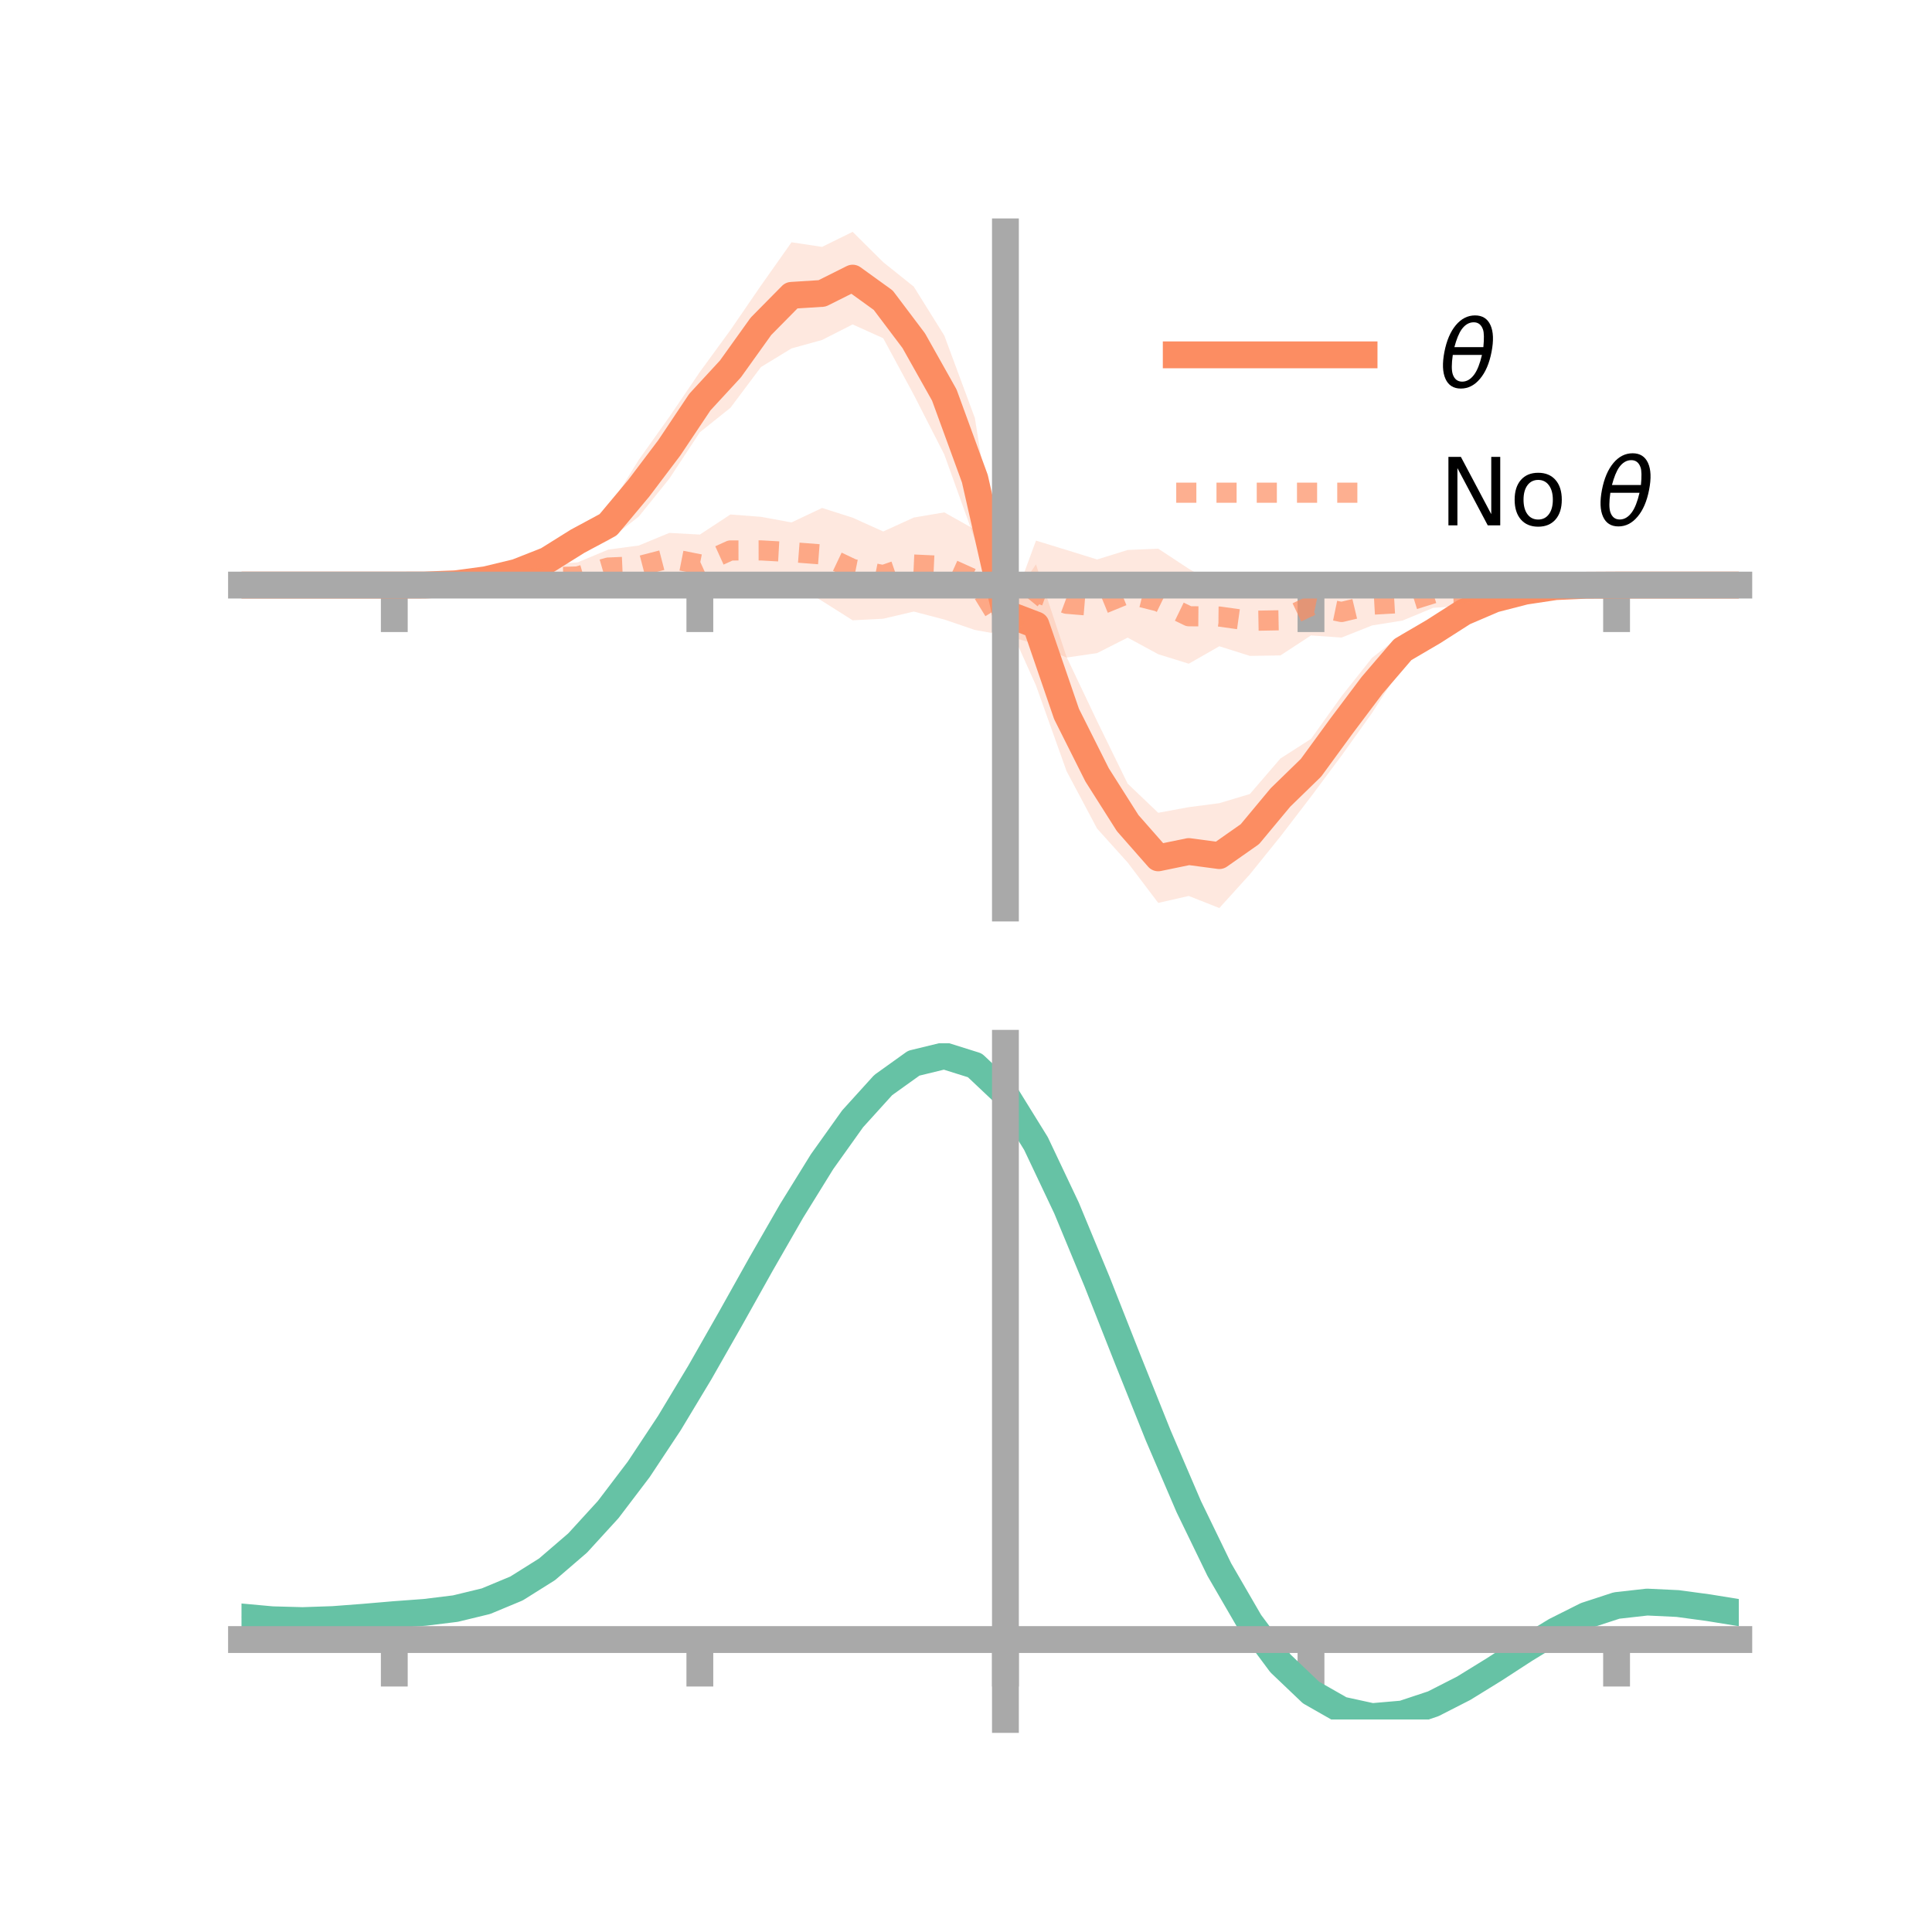 <?xml version="1.0" encoding="utf-8" standalone="no"?>
<!DOCTYPE svg PUBLIC "-//W3C//DTD SVG 1.1//EN"
  "http://www.w3.org/Graphics/SVG/1.1/DTD/svg11.dtd">
<!-- Created with matplotlib (https://matplotlib.org/) -->
<svg height="144pt" version="1.1" viewBox="0 0 144 144" width="144pt" xmlns="http://www.w3.org/2000/svg" xmlns:xlink="http://www.w3.org/1999/xlink">
 <defs>
  <style type="text/css">*{stroke-linecap:butt;stroke-linejoin:round;}</style>
 </defs>
 <g id="figure_1">
  <g id="patch_1">
   <path d="M 0 144 
L 144 144 
L 144 0 
L 0 0 
z
" style="fill:none;"/>
  </g>
  <g id="axes_1">
   <g id="patch_2">
    <path d="M 18 67.68 
L 129.6 67.68 
L 129.6 17.28 
L 18 17.28 
z
" style="fill:none;"/>
   </g>
   <g id="PolyCollection_1">
    <path clip-path="url(#pe92c00aba5)" d="M 18 43.61 
L 18 43.61 
L 20.278 43.61 
L 22.555 43.61 
L 24.833 43.61 
L 27.11 43.61 
L 29.388 43.609 
L 31.665 43.526 
L 33.943 43.31 
L 36.22 42.78 
L 38.498 42.101 
L 40.776 40.695 
L 43.053 39.26 
L 45.331 37.945 
L 47.608 34.276 
L 49.886 31.075 
L 52.163 27.723 
L 54.441 24.603 
L 56.718 21.283 
L 58.996 18.058 
L 61.273 18.401 
L 63.551 17.28 
L 65.829 19.54 
L 68.106 21.363 
L 70.384 25.013 
L 72.661 31.156 
L 74.939 45.393 
L 77.216 42.067 
L 79.494 48.957 
L 81.771 53.751 
L 84.049 58.409 
L 86.327 60.581 
L 88.604 60.16 
L 90.882 59.864 
L 93.159 59.18 
L 95.437 56.532 
L 97.714 55.073 
L 99.992 51.892 
L 102.269 49.025 
L 104.547 47.242 
L 106.824 46.021 
L 109.102 44.564 
L 111.38 44.103 
L 113.657 43.647 
L 115.935 43.517 
L 118.212 43.544 
L 120.49 43.609 
L 122.767 43.61 
L 125.045 43.61 
L 127.322 43.61 
L 129.6 43.61 
L 129.6 43.61 
L 129.6 43.61 
L 127.322 43.61 
L 125.045 43.61 
L 122.767 43.61 
L 120.49 43.61 
L 118.212 43.7 
L 115.935 43.932 
L 113.657 44.489 
L 111.38 45.207 
L 109.102 46.698 
L 106.824 48.151 
L 104.547 49.597 
L 102.269 53.131 
L 99.992 56.319 
L 97.714 59.376 
L 95.437 62.346 
L 93.159 65.168 
L 90.882 67.68 
L 88.604 66.781 
L 86.327 67.297 
L 84.049 64.288 
L 81.771 61.758 
L 79.494 57.474 
L 77.216 51.092 
L 74.939 46.028 
L 72.661 40.205 
L 70.384 33.88 
L 68.106 29.422 
L 65.829 25.209 
L 63.551 24.181 
L 61.273 25.339 
L 58.996 25.968 
L 56.718 27.358 
L 54.441 30.396 
L 52.163 32.218 
L 49.886 35.678 
L 47.608 38.506 
L 45.331 40.282 
L 43.053 41.415 
L 40.776 42.828 
L 38.498 43.215 
L 36.22 43.639 
L 33.943 43.714 
L 31.665 43.68 
L 29.388 43.61 
L 27.11 43.61 
L 24.833 43.61 
L 22.555 43.61 
L 20.278 43.61 
L 18 43.61 
z
" style="fill:#fc8d62;fill-opacity:0.2;"/>
   </g>
   <g id="PolyCollection_2">
    <path clip-path="url(#pe92c00aba5)" d="M 18 43.61 
L 18 43.61 
L 20.278 43.61 
L 22.555 43.61 
L 24.833 43.61 
L 27.11 43.61 
L 29.388 43.609 
L 31.665 43.497 
L 33.943 43.222 
L 36.22 43.028 
L 38.498 42.568 
L 40.776 42.07 
L 43.053 41.916 
L 45.331 40.965 
L 47.608 40.66 
L 49.886 39.719 
L 52.163 39.844 
L 54.441 38.347 
L 56.718 38.521 
L 58.996 38.939 
L 61.273 37.86 
L 63.551 38.586 
L 65.829 39.614 
L 68.106 38.575 
L 70.384 38.189 
L 72.661 39.469 
L 74.939 46.499 
L 77.216 40.293 
L 79.494 40.992 
L 81.771 41.701 
L 84.049 40.992 
L 86.327 40.894 
L 88.604 42.393 
L 90.882 43.736 
L 93.159 43.66 
L 95.437 43.61 
L 97.714 42.922 
L 99.992 43.708 
L 102.269 43.52 
L 104.547 43.631 
L 106.824 43.158 
L 109.102 43.215 
L 111.38 43.438 
L 113.657 43.508 
L 115.935 43.518 
L 118.212 43.572 
L 120.49 43.609 
L 122.767 43.61 
L 125.045 43.61 
L 127.322 43.61 
L 129.6 43.61 
L 129.6 43.61 
L 129.6 43.61 
L 127.322 43.61 
L 125.045 43.61 
L 122.767 43.61 
L 120.49 43.61 
L 118.212 43.727 
L 115.935 44.011 
L 113.657 44.184 
L 111.38 44.689 
L 109.102 45.153 
L 106.824 45.303 
L 104.547 46.25 
L 102.269 46.617 
L 99.992 47.521 
L 97.714 47.362 
L 95.437 48.852 
L 93.159 48.887 
L 90.882 48.169 
L 88.604 49.47 
L 86.327 48.761 
L 84.049 47.525 
L 81.771 48.679 
L 79.494 49.01 
L 77.216 48.01 
L 74.939 47.361 
L 72.661 46.954 
L 70.384 46.177 
L 68.106 45.582 
L 65.829 46.117 
L 63.551 46.234 
L 61.273 44.794 
L 58.996 43.366 
L 56.718 43.528 
L 54.441 43.71 
L 52.163 44.275 
L 49.886 43.501 
L 47.608 43.746 
L 45.331 43.641 
L 43.053 44.015 
L 40.776 43.997 
L 38.498 43.782 
L 36.22 43.723 
L 33.943 43.698 
L 31.665 43.648 
L 29.388 43.61 
L 27.11 43.61 
L 24.833 43.61 
L 22.555 43.61 
L 20.278 43.61 
L 18 43.61 
z
" style="fill:#fc8d62;fill-opacity:0.2;"/>
   </g>
   <g id="matplotlib.axis_1">
    <g id="xtick_1">
     <g id="line2d_1">
      <defs>
       <path d="M 0 0 
L 0 3.5 
" id="me561cb12b2" style="stroke:#a9a9a9;stroke-width:2;"/>
      </defs>
      <g>
       <use style="fill:#a9a9a9;stroke:#a9a9a9;stroke-width:2;" x="29.388" xlink:href="#me561cb12b2" y="43.61"/>
      </g>
     </g>
    </g>
    <g id="xtick_2">
     <g id="line2d_2">
      <g>
       <use style="fill:#a9a9a9;stroke:#a9a9a9;stroke-width:2;" x="52.163" xlink:href="#me561cb12b2" y="43.61"/>
      </g>
     </g>
    </g>
    <g id="xtick_3">
     <g id="line2d_3">
      <g>
       <use style="fill:#a9a9a9;stroke:#a9a9a9;stroke-width:2;" x="74.939" xlink:href="#me561cb12b2" y="43.61"/>
      </g>
     </g>
    </g>
    <g id="xtick_4">
     <g id="line2d_4">
      <g>
       <use style="fill:#a9a9a9;stroke:#a9a9a9;stroke-width:2;" x="97.714" xlink:href="#me561cb12b2" y="43.61"/>
      </g>
     </g>
    </g>
    <g id="xtick_5">
     <g id="line2d_5">
      <g>
       <use style="fill:#a9a9a9;stroke:#a9a9a9;stroke-width:2;" x="120.49" xlink:href="#me561cb12b2" y="43.61"/>
      </g>
     </g>
    </g>
   </g>
   <g id="matplotlib.axis_2"/>
   <g id="line2d_6">
    <path clip-path="url(#pe92c00aba5)" d="M 18 43.61 
L 20.278 43.61 
L 22.555 43.61 
L 24.833 43.61 
L 27.11 43.61 
L 29.388 43.609 
L 31.665 43.603 
L 33.943 43.512 
L 36.22 43.209 
L 38.498 42.658 
L 40.776 41.761 
L 43.053 40.338 
L 45.331 39.113 
L 47.608 36.391 
L 49.886 33.377 
L 52.163 29.97 
L 54.441 27.5 
L 56.718 24.321 
L 58.996 22.013 
L 61.273 21.87 
L 63.551 20.73 
L 65.829 22.374 
L 68.106 25.393 
L 70.384 29.446 
L 72.661 35.68 
L 74.939 45.711 
L 77.216 46.58 
L 79.494 53.215 
L 81.771 57.755 
L 84.049 61.348 
L 86.327 63.939 
L 88.604 63.47 
L 90.882 63.772 
L 93.159 62.174 
L 95.437 59.439 
L 97.714 57.224 
L 99.992 54.106 
L 102.269 51.078 
L 104.547 48.42 
L 106.824 47.086 
L 109.102 45.631 
L 111.38 44.655 
L 113.657 44.068 
L 115.935 43.725 
L 118.212 43.622 
L 120.49 43.61 
L 122.767 43.61 
L 125.045 43.61 
L 127.322 43.61 
L 129.6 43.61 
" style="fill:none;stroke:#fc8d62;stroke-linecap:square;stroke-width:2;"/>
   </g>
   <g id="line2d_7">
    <path clip-path="url(#pe92c00aba5)" d="M 18 43.61 
L 20.278 43.61 
L 22.555 43.61 
L 24.833 43.61 
L 27.11 43.61 
L 29.388 43.609 
L 31.665 43.572 
L 33.943 43.46 
L 36.22 43.376 
L 38.498 43.175 
L 40.776 43.034 
L 43.053 42.966 
L 45.331 42.303 
L 47.608 42.203 
L 49.886 41.61 
L 52.163 42.06 
L 54.441 41.028 
L 56.718 41.024 
L 58.996 41.152 
L 61.273 41.327 
L 63.551 42.41 
L 65.829 42.865 
L 68.106 42.078 
L 70.384 42.183 
L 72.661 43.212 
L 74.939 46.93 
L 77.216 44.151 
L 79.494 45.001 
L 81.771 45.19 
L 84.049 44.258 
L 86.327 44.828 
L 88.604 45.932 
L 90.882 45.953 
L 93.159 46.273 
L 95.437 46.231 
L 97.714 45.142 
L 99.992 45.614 
L 102.269 45.069 
L 104.547 44.941 
L 106.824 44.23 
L 109.102 44.184 
L 111.38 44.063 
L 113.657 43.846 
L 115.935 43.765 
L 118.212 43.649 
L 120.49 43.61 
L 122.767 43.61 
L 125.045 43.61 
L 127.322 43.61 
L 129.6 43.61 
" style="fill:none;stroke:#fc8d62;stroke-dasharray:1.5,1.5;stroke-dashoffset:0;stroke-opacity:0.7;stroke-width:1.5;"/>
   </g>
   <g id="patch_3">
    <path d="M 74.939 67.68 
L 74.939 17.28 
" style="fill:none;stroke:#a9a9a9;stroke-linecap:square;stroke-linejoin:miter;stroke-width:2;"/>
   </g>
   <g id="patch_4">
    <path d="M 129.6 67.68 
L 129.6 17.28 
" style="fill:none;"/>
   </g>
   <g id="patch_5">
    <path d="M 18 43.61 
L 129.6 43.61 
" style="fill:none;stroke:#a9a9a9;stroke-linecap:square;stroke-linejoin:miter;stroke-width:2;"/>
   </g>
   <g id="patch_6">
    <path d="M 18 17.28 
L 129.6 17.28 
" style="fill:none;"/>
   </g>
   <g id="legend_1">
    <g id="line2d_8">
     <path d="M 87.67 26.449 
L 101.67 26.449 
" style="fill:none;stroke:#fc8d62;stroke-linecap:square;stroke-width:2;"/>
    </g>
    <g id="line2d_9"/>
    <g id="text_1">
     <!-- $\theta$ -->
     <g transform="translate(107.27 28.899)scale(0.07 -0.07)">
      <defs>
       <path d="M 45.516 34.672 
L 14.453 34.672 
Q 12.359 20.062 14.5 13.875 
Q 17.188 6.25 24.469 6.25 
Q 31.781 6.25 37.359 13.922 
Q 42.234 20.656 45.516 34.672 
z
M 47.016 42.969 
Q 48.344 56.844 46.625 61.719 
Q 43.953 69.438 36.766 69.438 
Q 29.297 69.438 23.828 61.812 
Q 19.531 55.672 16.156 42.969 
z
M 38.188 76.766 
Q 49.906 76.766 54.594 66.406 
Q 59.281 56.109 55.719 37.844 
Q 52.203 19.625 43.453 9.281 
Q 34.766 -1.125 23.047 -1.125 
Q 11.281 -1.125 6.641 9.281 
Q 2 19.625 5.516 37.844 
Q 9.078 56.109 17.719 66.406 
Q 26.422 76.766 38.188 76.766 
z
" id="DejaVuSans-Oblique-952"/>
      </defs>
      <use transform="translate(0 0.234)" xlink:href="#DejaVuSans-Oblique-952"/>
     </g>
    </g>
    <g id="line2d_10">
     <path d="M 87.67 36.724 
L 101.67 36.724 
" style="fill:none;stroke:#fc8d62;stroke-dasharray:1.5,1.5;stroke-dashoffset:0;stroke-opacity:0.7;stroke-width:1.5;"/>
    </g>
    <g id="line2d_11"/>
    <g id="text_2">
     <!-- No $\theta$ -->
     <g transform="translate(107.27 39.174)scale(0.07 -0.07)">
      <defs>
       <path d="M 9.812 72.906 
L 23.094 72.906 
L 55.422 11.922 
L 55.422 72.906 
L 64.984 72.906 
L 64.984 0 
L 51.703 0 
L 19.391 60.984 
L 19.391 0 
L 9.812 0 
z
" id="DejaVuSans-78"/>
       <path d="M 30.609 48.391 
Q 23.391 48.391 19.188 42.75 
Q 14.984 37.109 14.984 27.297 
Q 14.984 17.484 19.156 11.844 
Q 23.344 6.203 30.609 6.203 
Q 37.797 6.203 41.984 11.859 
Q 46.188 17.531 46.188 27.297 
Q 46.188 37.016 41.984 42.703 
Q 37.797 48.391 30.609 48.391 
z
M 30.609 56 
Q 42.328 56 49.016 48.375 
Q 55.719 40.766 55.719 27.297 
Q 55.719 13.875 49.016 6.219 
Q 42.328 -1.422 30.609 -1.422 
Q 18.844 -1.422 12.172 6.219 
Q 5.516 13.875 5.516 27.297 
Q 5.516 40.766 12.172 48.375 
Q 18.844 56 30.609 56 
z
" id="DejaVuSans-111"/>
       <path id="DejaVuSans-32"/>
      </defs>
      <use transform="translate(0 0.234)" xlink:href="#DejaVuSans-78"/>
      <use transform="translate(74.805 0.234)" xlink:href="#DejaVuSans-111"/>
      <use transform="translate(135.986 0.234)" xlink:href="#DejaVuSans-32"/>
      <use transform="translate(167.773 0.234)" xlink:href="#DejaVuSans-Oblique-952"/>
     </g>
    </g>
   </g>
  </g>
  <g id="axes_2">
   <g id="patch_7">
    <path d="M 18 128.16 
L 129.6 128.16 
L 129.6 77.76 
L 18 77.76 
z
" style="fill:none;"/>
   </g>
   <g id="PolyCollection_3">
    <path clip-path="url(#p9a6758c9b3)" d="M 18 120.555 
L 18 120.483 
L 20.278 120.7 
L 22.555 120.761 
L 24.833 120.675 
L 27.11 120.491 
L 29.388 120.288 
L 31.665 120.115 
L 33.943 119.831 
L 36.22 119.273 
L 38.498 118.314 
L 40.776 116.862 
L 43.053 114.866 
L 45.331 112.319 
L 47.608 109.251 
L 49.886 105.732 
L 52.163 101.861 
L 54.441 97.769 
L 56.718 93.609 
L 58.996 89.557 
L 61.273 85.802 
L 63.551 82.542 
L 65.829 79.981 
L 68.106 78.321 
L 70.384 77.76 
L 72.661 78.487 
L 74.939 80.671 
L 77.216 84.402 
L 79.494 89.28 
L 81.771 94.856 
L 84.049 100.713 
L 86.327 106.486 
L 88.604 111.874 
L 90.882 116.643 
L 93.159 120.627 
L 95.437 123.731 
L 97.714 125.923 
L 99.992 127.231 
L 102.269 127.733 
L 104.547 127.542 
L 106.824 126.798 
L 109.102 125.655 
L 111.38 124.276 
L 113.657 122.823 
L 115.935 121.456 
L 118.212 120.327 
L 120.49 119.586 
L 122.767 119.332 
L 125.045 119.445 
L 127.322 119.763 
L 129.6 120.145 
L 129.6 120.245 
L 129.6 120.245 
L 127.322 119.888 
L 125.045 119.59 
L 122.767 119.487 
L 120.49 119.746 
L 118.212 120.496 
L 115.935 121.653 
L 113.657 123.066 
L 111.38 124.573 
L 109.102 126.003 
L 106.824 127.186 
L 104.547 127.956 
L 102.269 128.16 
L 99.992 127.668 
L 97.714 126.378 
L 95.437 124.23 
L 93.159 121.206 
L 90.882 117.339 
L 88.604 112.719 
L 86.327 107.498 
L 84.049 101.901 
L 81.771 96.217 
L 79.494 90.801 
L 77.216 86.062 
L 74.939 82.437 
L 72.661 80.321 
L 70.384 79.621 
L 68.106 80.166 
L 65.829 81.769 
L 63.551 84.235 
L 61.273 87.367 
L 58.996 90.969 
L 56.718 94.847 
L 54.441 98.823 
L 52.163 102.73 
L 49.886 106.423 
L 47.608 109.781 
L 45.331 112.71 
L 43.053 115.149 
L 40.776 117.069 
L 38.498 118.478 
L 36.22 119.416 
L 33.943 119.962 
L 31.665 120.237 
L 29.388 120.399 
L 27.11 120.586 
L 24.833 120.749 
L 22.555 120.817 
L 20.278 120.754 
L 18 120.555 
z
" style="fill:#66c2a5;fill-opacity:0.2;"/>
   </g>
   <g id="matplotlib.axis_3">
    <g id="xtick_6">
     <g id="line2d_12">
      <g>
       <use style="fill:#a9a9a9;stroke:#a9a9a9;stroke-width:2;" x="29.388" xlink:href="#me561cb12b2" y="122.202"/>
      </g>
     </g>
    </g>
    <g id="xtick_7">
     <g id="line2d_13">
      <g>
       <use style="fill:#a9a9a9;stroke:#a9a9a9;stroke-width:2;" x="52.163" xlink:href="#me561cb12b2" y="122.202"/>
      </g>
     </g>
    </g>
    <g id="xtick_8">
     <g id="line2d_14">
      <g>
       <use style="fill:#a9a9a9;stroke:#a9a9a9;stroke-width:2;" x="74.939" xlink:href="#me561cb12b2" y="122.202"/>
      </g>
     </g>
    </g>
    <g id="xtick_9">
     <g id="line2d_15">
      <g>
       <use style="fill:#a9a9a9;stroke:#a9a9a9;stroke-width:2;" x="97.714" xlink:href="#me561cb12b2" y="122.202"/>
      </g>
     </g>
    </g>
    <g id="xtick_10">
     <g id="line2d_16">
      <g>
       <use style="fill:#a9a9a9;stroke:#a9a9a9;stroke-width:2;" x="120.49" xlink:href="#me561cb12b2" y="122.202"/>
      </g>
     </g>
    </g>
   </g>
   <g id="matplotlib.axis_4"/>
   <g id="line2d_17">
    <path clip-path="url(#p9a6758c9b3)" d="M 18 120.519 
L 20.278 120.727 
L 22.555 120.789 
L 24.833 120.712 
L 27.11 120.539 
L 29.388 120.344 
L 31.665 120.176 
L 33.943 119.896 
L 36.22 119.344 
L 38.498 118.396 
L 40.776 116.966 
L 43.053 115.007 
L 45.331 112.514 
L 47.608 109.516 
L 49.886 106.077 
L 52.163 102.296 
L 54.441 98.296 
L 56.718 94.228 
L 58.996 90.263 
L 61.273 86.584 
L 63.551 83.389 
L 65.829 80.875 
L 68.106 79.244 
L 70.384 78.69 
L 72.661 79.404 
L 74.939 81.554 
L 77.216 85.232 
L 79.494 90.041 
L 81.771 95.537 
L 84.049 101.307 
L 86.327 106.992 
L 88.604 112.296 
L 90.882 116.991 
L 93.159 120.917 
L 95.437 123.981 
L 97.714 126.15 
L 99.992 127.449 
L 102.269 127.946 
L 104.547 127.749 
L 106.824 126.992 
L 109.102 125.829 
L 111.38 124.424 
L 113.657 122.945 
L 115.935 121.554 
L 118.212 120.411 
L 120.49 119.666 
L 122.767 119.41 
L 125.045 119.518 
L 127.322 119.826 
L 129.6 120.195 
" style="fill:none;stroke:#66c2a5;stroke-linecap:square;stroke-width:2;"/>
   </g>
   <g id="patch_8">
    <path d="M 74.939 128.16 
L 74.939 77.76 
" style="fill:none;stroke:#a9a9a9;stroke-linecap:square;stroke-linejoin:miter;stroke-width:2;"/>
   </g>
   <g id="patch_9">
    <path d="M 129.6 128.16 
L 129.6 77.76 
" style="fill:none;"/>
   </g>
   <g id="patch_10">
    <path d="M 18 122.202 
L 129.6 122.202 
" style="fill:none;stroke:#a9a9a9;stroke-linecap:square;stroke-linejoin:miter;stroke-width:2;"/>
   </g>
   <g id="patch_11">
    <path d="M 18 77.76 
L 129.6 77.76 
" style="fill:none;"/>
   </g>
  </g>
 </g>
 <defs>
  <clipPath id="pe92c00aba5">
   <rect height="50.4" width="111.6" x="18" y="17.28"/>
  </clipPath>
  <clipPath id="p9a6758c9b3">
   <rect height="50.4" width="111.6" x="18" y="77.76"/>
  </clipPath>
 </defs>
</svg>
